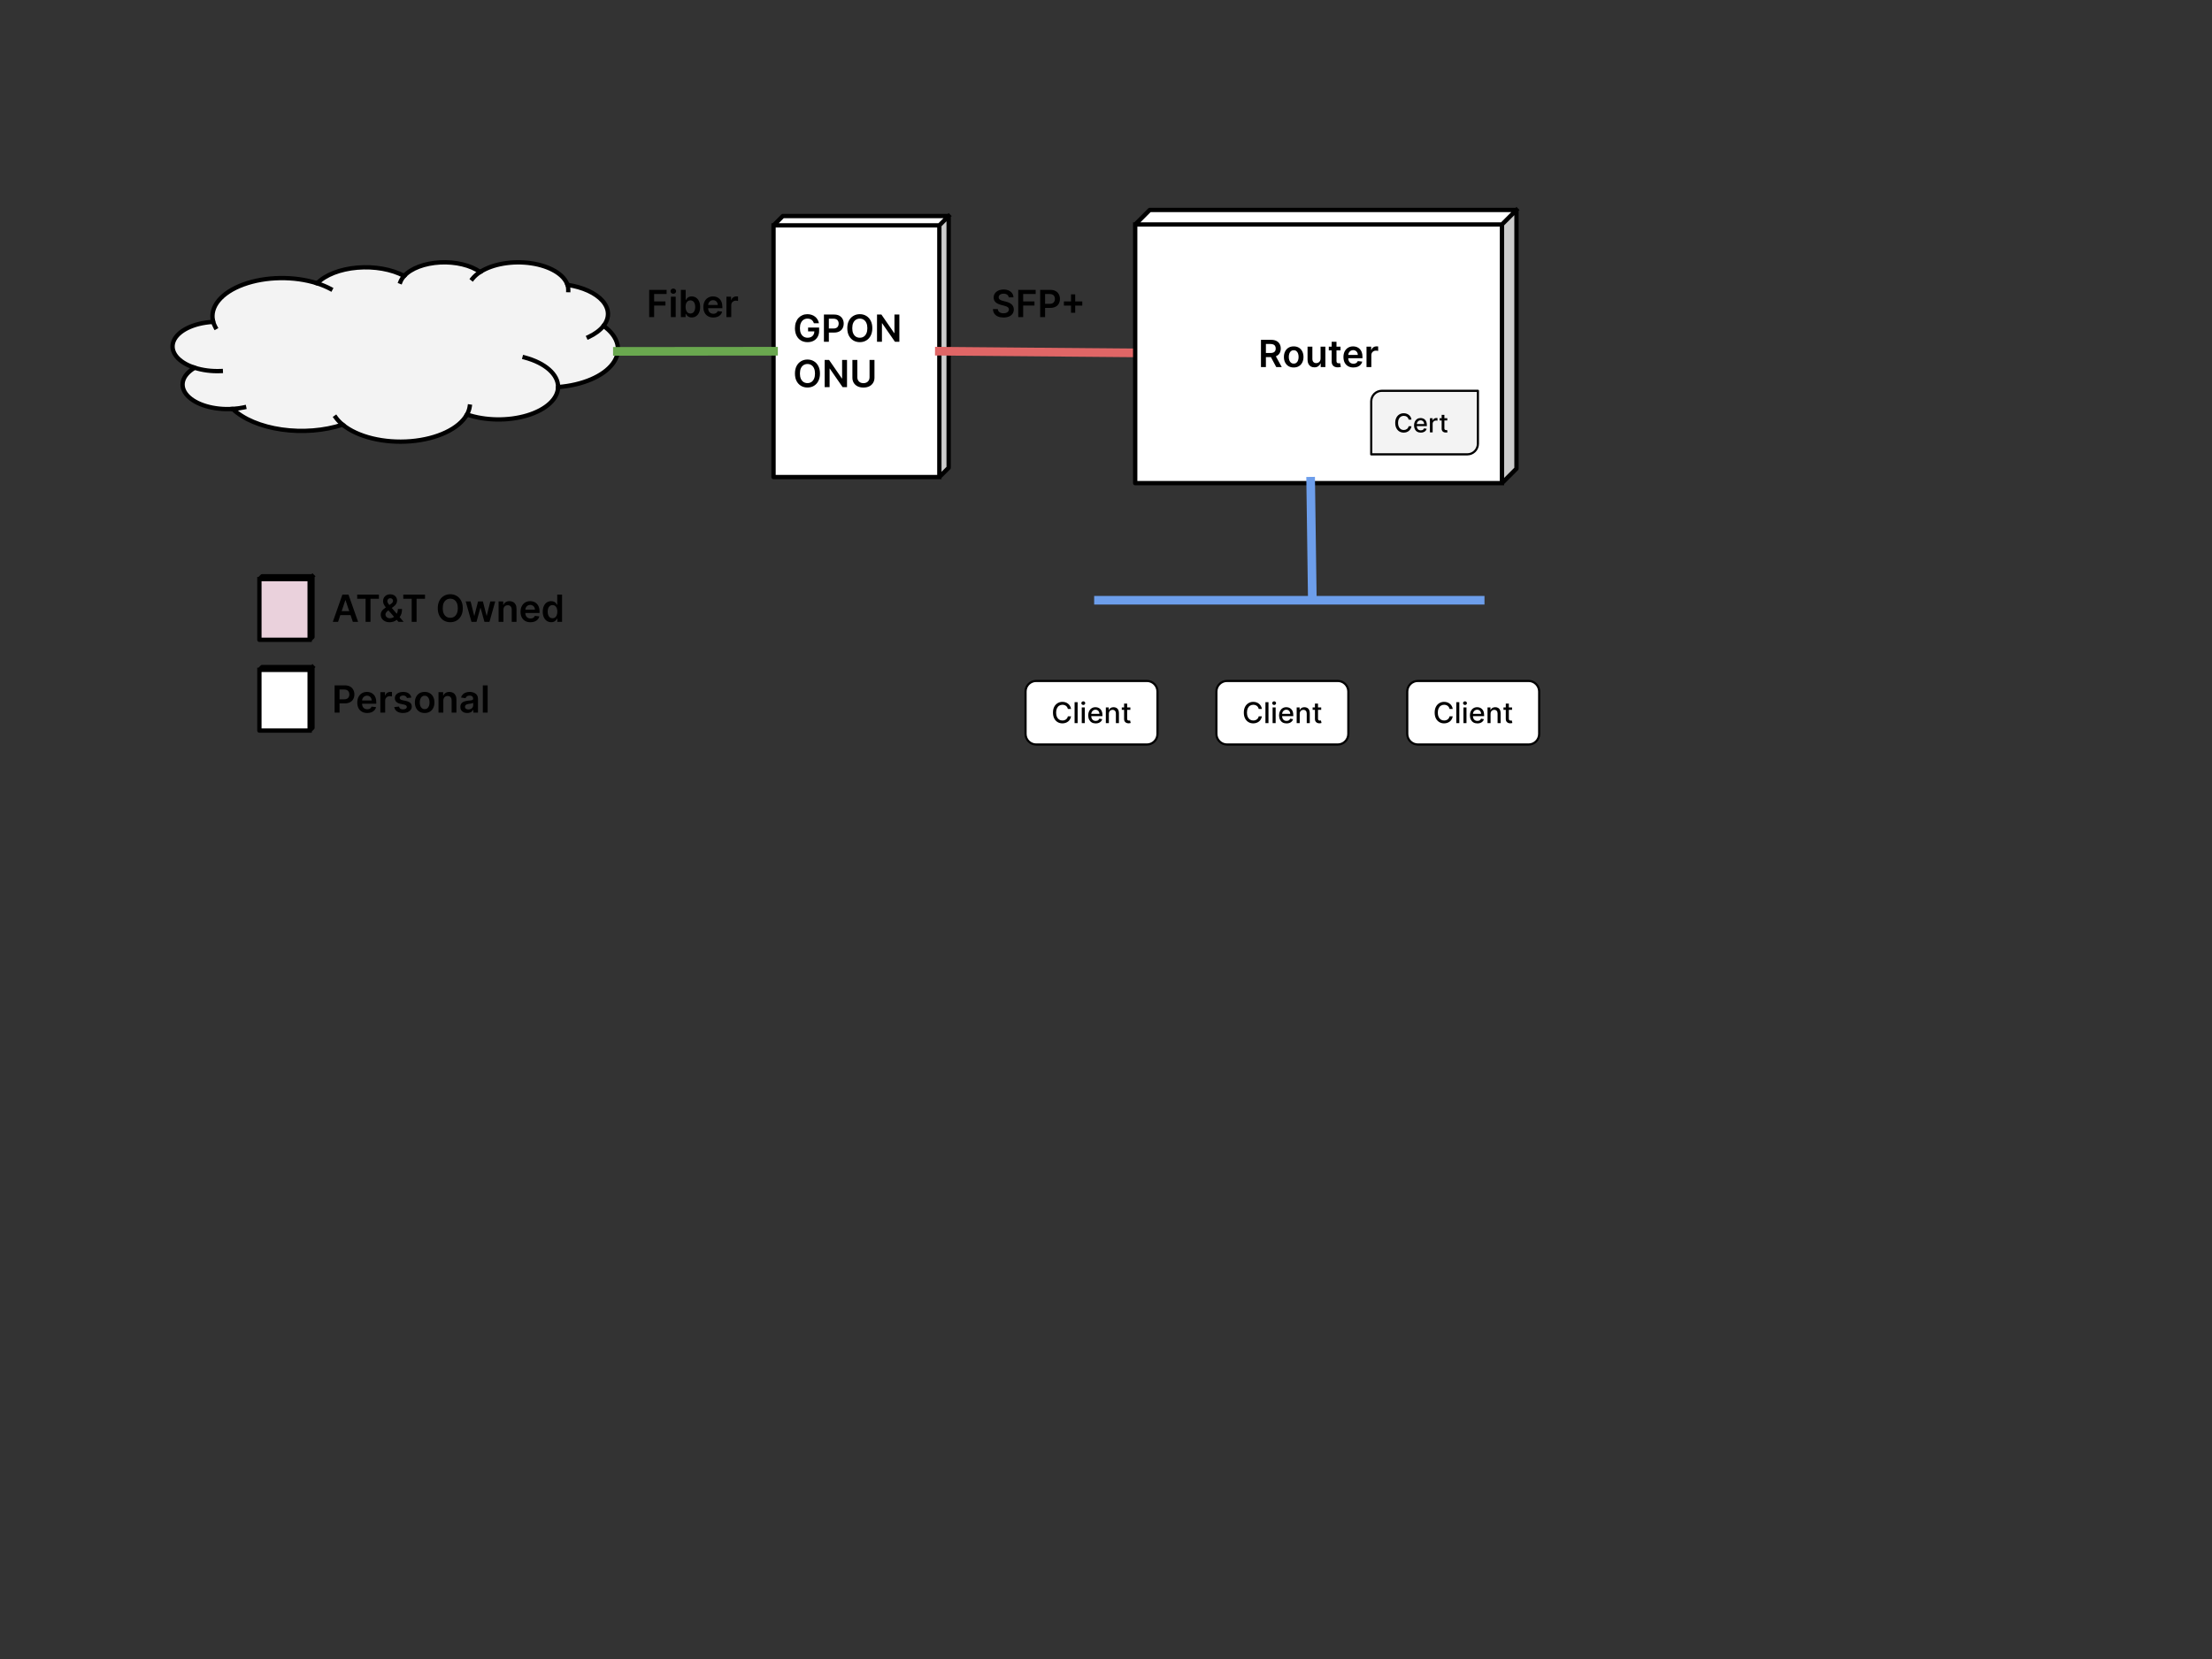 <svg version="1.1" viewBox="0.0 0.0 1024.0 768.0" fill="none" stroke="none" stroke-linecap="square" stroke-miterlimit="10" xmlns:xlink="http://www.w3.org/1999/xlink" xmlns="http://www.w3.org/2000/svg"><rect x="0.0" y="0.0" width="1024.0" height="768.0" fill="#333333" stroke="none"/><clipPath id="p.0"><path d="m0 0l1024.0 0l0 768.0l-1024.0 0l0 -768.0z" clip-rule="nonzero"/></clipPath><g clip-path="url(#p.0)"><path fill="#000000" fill-opacity="0.0" d="m0 0l1024.0 0l0 768.0l-1024.0 0z" fill-rule="evenodd"/><path fill="#f3f3f3" d="m98.648 148.763l0 0c-1.66 -6.695 3.791 -13.323 14.04 -17.071c10.249 -3.748 23.499 -3.959 34.128 -0.543l0 0c3.765 -3.893 10.656 -6.58 18.588 -7.25c7.932 -0.67 15.975 0.757 21.694 3.85l0 0c3.207 -3.529 9.505 -5.901 16.658 -6.273c7.153 -0.372 14.149 1.309 18.506 4.445l0 0c5.794 -3.741 15.013 -5.316 23.667 -4.044c8.654 1.272 15.19 5.164 16.778 9.991l0 0c7.099 1.063 13.012 3.764 16.212 7.405c3.2 3.642 3.372 7.867 0.473 11.584l0 0c6.99 4.992 8.626 11.644 4.295 17.474c-4.33 5.83 -13.975 9.961 -25.336 10.852c-0.08 5.471 -5.548 10.492 -14.297 13.126c-8.749 2.634 -19.412 2.471 -27.88 -0.426l0 0c-3.607 6.553 -13.758 11.374 -26.069 12.381c-12.311 1.007 -24.574 -1.981 -31.491 -7.673l0 0c-8.479 2.806 -18.653 3.614 -28.227 2.242c-9.574 -1.371 -17.741 -4.807 -22.66 -9.532l0 0c-8.664 0.556 -17.041 -1.907 -20.974 -6.167c-3.932 -4.26 -2.583 -9.411 3.378 -12.895l0 0c-7.729 -2.496 -11.672 -7.449 -9.775 -12.276c1.898 -4.827 9.207 -8.435 18.117 -8.941z" fill-rule="evenodd"/><path fill="#000000" fill-opacity="0.0" d="m90.134 170.239l0 0c3.647 1.178 7.861 1.712 12.075 1.531m5.519 17.531c1.812 -0.116 3.588 -0.363 5.283 -0.733m45.601 8.022c-1.275 -1.049 -2.342 -2.169 -3.183 -3.343m60.745 -1.366l0 0c0.658 -1.195 1.084 -2.424 1.271 -3.668m40.904 -9.031c0.085 -5.825 -5.944 -11.158 -15.498 -13.709m36.538 -14.616c-1.547 1.984 -3.909 3.743 -6.901 5.141m-9.782 -24.13l0 0c0.264 0.801 0.386 1.614 0.364 2.428m-40.81 -8.374l0 0c-1.445 0.933 -2.636 1.976 -3.535 3.096m-31.628 -1.269l0 0c-0.77 0.848 -1.345 1.745 -1.712 2.67m-38.571 0.73l0 0c2.249 0.723 4.33 1.593 6.196 2.591m-54.363 15.024l0 0c0.229 0.923 0.59 1.834 1.081 2.726" fill-rule="evenodd"/><path stroke="#000000" stroke-width="2.0" stroke-linejoin="round" stroke-linecap="butt" d="m98.648 148.763l0 0c-1.66 -6.695 3.791 -13.323 14.04 -17.071c10.249 -3.748 23.499 -3.959 34.128 -0.543l0 0c3.765 -3.893 10.656 -6.58 18.588 -7.25c7.932 -0.67 15.975 0.757 21.694 3.85l0 0c3.207 -3.529 9.505 -5.901 16.658 -6.273c7.153 -0.372 14.149 1.309 18.506 4.445l0 0c5.794 -3.741 15.013 -5.316 23.667 -4.044c8.654 1.272 15.19 5.164 16.778 9.991l0 0c7.099 1.063 13.012 3.764 16.212 7.405c3.2 3.642 3.372 7.867 0.473 11.584l0 0c6.99 4.992 8.626 11.644 4.295 17.474c-4.33 5.83 -13.975 9.961 -25.336 10.852c-0.08 5.471 -5.548 10.492 -14.297 13.126c-8.749 2.634 -19.412 2.471 -27.88 -0.426l0 0c-3.607 6.553 -13.758 11.374 -26.069 12.381c-12.311 1.007 -24.574 -1.981 -31.491 -7.673l0 0c-8.479 2.806 -18.653 3.614 -28.227 2.242c-9.574 -1.371 -17.741 -4.807 -22.66 -9.532l0 0c-8.664 0.556 -17.041 -1.907 -20.974 -6.167c-3.932 -4.26 -2.583 -9.411 3.378 -12.895l0 0c-7.729 -2.496 -11.672 -7.449 -9.775 -12.276c1.898 -4.827 9.207 -8.435 18.117 -8.941z" fill-rule="evenodd"/><path stroke="#000000" stroke-width="2.0" stroke-linejoin="round" stroke-linecap="butt" d="m90.134 170.239l0 0c3.647 1.178 7.861 1.712 12.075 1.531m5.519 17.531c1.812 -0.116 3.588 -0.363 5.283 -0.733m45.601 8.022c-1.275 -1.049 -2.342 -2.169 -3.183 -3.343m60.745 -1.366l0 0c0.658 -1.195 1.084 -2.424 1.271 -3.668m40.904 -9.031c0.085 -5.825 -5.944 -11.158 -15.498 -13.709m36.538 -14.616c-1.547 1.984 -3.909 3.743 -6.901 5.141m-9.782 -24.13l0 0c0.264 0.801 0.386 1.614 0.364 2.428m-40.81 -8.374l0 0c-1.445 0.933 -2.636 1.976 -3.535 3.096m-31.628 -1.269l0 0c-0.77 0.848 -1.345 1.745 -1.712 2.67m-38.571 0.73l0 0c2.249 0.723 4.33 1.593 6.196 2.591m-54.363 15.024l0 0c0.229 0.923 0.59 1.834 1.081 2.726" fill-rule="evenodd"/><path fill="#ffffff" d="m358.087 104.324l76.765 0l0 116.513l-76.765 0z" fill-rule="evenodd"/><path fill="#cbcbcb" d="m434.852 104.324l4.306 -4.306l0 116.513l-4.306 4.306z" fill-rule="evenodd"/><path fill="#ffffff" d="m358.087 104.324l4.306 -4.306l76.765 0l-4.306 4.306z" fill-rule="evenodd"/><path fill="#000000" fill-opacity="0.0" d="m358.087 104.324l4.306 -4.306l76.765 0l0 116.513l-4.306 4.306l-76.765 0zm0 0l76.765 0l4.306 -4.306m-4.306 4.306l0 116.513" fill-rule="evenodd"/><path stroke="#000000" stroke-width="2.0" stroke-linejoin="round" stroke-linecap="butt" d="m358.087 104.324l4.306 -4.306l76.765 0l0 116.513l-4.306 4.306l-76.765 0zm0 0l76.765 0l4.306 -4.306m-4.306 4.306l0 116.513" fill-rule="evenodd"/><path fill="#000000" d="m376.774 149.643q-0.156 -0.5 -0.422 -0.891q-0.266 -0.406 -0.641 -0.688q-0.375 -0.281 -0.859 -0.422q-0.469 -0.141 -1.047 -0.141q-1.016 0 -1.812 0.516q-0.781 0.5 -1.234 1.484q-0.453 0.984 -0.453 2.406q0 1.422 0.438 2.422q0.453 0.984 1.25 1.5q0.812 0.516 1.875 0.516q0.953 0 1.656 -0.359q0.703 -0.375 1.078 -1.047q0.391 -0.688 0.391 -1.609l0.516 0.078l-3.422 0l0 -1.781l5.109 0l0 1.516q0 1.609 -0.688 2.797q-0.688 1.188 -1.891 1.828q-1.203 0.625 -2.766 0.625q-1.75 0 -3.062 -0.781q-1.312 -0.781 -2.047 -2.234q-0.734 -1.453 -0.734 -3.438q0 -1.531 0.438 -2.734q0.438 -1.203 1.219 -2.031q0.781 -0.844 1.828 -1.281q1.047 -0.453 2.281 -0.453q1.047 0 1.953 0.312q0.906 0.297 1.609 0.859q0.703 0.562 1.156 1.344q0.469 0.766 0.609 1.688l-2.328 0zm4.645 8.578l0 -12.609l4.719 0q1.453 0 2.438 0.547q0.984 0.547 1.484 1.5q0.516 0.938 0.516 2.125q0 1.219 -0.516 2.172q-0.5 0.938 -1.5 1.469q-1.0 0.531 -2.453 0.531l-3.125 0l0 -1.875l2.812 0q0.859 0 1.391 -0.281q0.547 -0.297 0.797 -0.812q0.266 -0.531 0.266 -1.203q0 -0.656 -0.266 -1.172q-0.25 -0.516 -0.797 -0.797q-0.547 -0.281 -1.391 -0.281l-2.094 0l0 10.688l-2.281 0zm22.4 -6.297q0 2.031 -0.766 3.484q-0.75 1.453 -2.062 2.219q-1.297 0.766 -2.953 0.766q-1.656 0 -2.969 -0.766q-1.312 -0.781 -2.078 -2.219q-0.75 -1.453 -0.75 -3.484q0 -2.047 0.75 -3.484q0.766 -1.453 2.078 -2.219q1.312 -0.781 2.969 -0.781q1.656 0 2.953 0.781q1.312 0.766 2.062 2.219q0.766 1.438 0.766 3.484zm-2.297 0q0 -1.438 -0.453 -2.422q-0.438 -0.984 -1.234 -1.484q-0.781 -0.516 -1.797 -0.516q-1.031 0 -1.828 0.516q-0.781 0.5 -1.234 1.484q-0.438 0.984 -0.438 2.422q0 1.422 0.438 2.422q0.453 0.984 1.234 1.5q0.797 0.5 1.828 0.5q1.016 0 1.797 -0.5q0.797 -0.516 1.234 -1.5q0.453 -1.0 0.453 -2.422zm14.817 -6.312l0 12.609l-2.031 0l-5.938 -8.578l-0.094 0l0 8.578l-2.281 0l0 -12.609l2.031 0l5.938 8.594l0.109 0l0 -8.594l2.266 0z" fill-rule="nonzero"/><path fill="#000000" d="m379.587 172.924q0 2.031 -0.766 3.484q-0.75 1.453 -2.062 2.219q-1.297 0.766 -2.953 0.766q-1.656 0 -2.969 -0.766q-1.312 -0.781 -2.078 -2.219q-0.75 -1.453 -0.75 -3.484q0 -2.047 0.75 -3.484q0.766 -1.453 2.078 -2.219q1.312 -0.781 2.969 -0.781q1.656 0 2.953 0.781q1.312 0.766 2.062 2.219q0.766 1.438 0.766 3.484zm-2.297 0q0 -1.438 -0.453 -2.422q-0.438 -0.984 -1.234 -1.484q-0.781 -0.516 -1.797 -0.516q-1.031 0 -1.828 0.516q-0.781 0.5 -1.234 1.484q-0.438 0.984 -0.438 2.422q0 1.422 0.438 2.422q0.453 0.984 1.234 1.5q0.797 0.5 1.828 0.5q1.016 0 1.797 -0.5q0.797 -0.516 1.234 -1.5q0.453 -1.0 0.453 -2.422zm14.817 -6.312l0 12.609l-2.031 0l-5.938 -8.578l-0.094 0l0 8.578l-2.281 0l0 -12.609l2.031 0l5.938 8.594l0.109 0l0 -8.594l2.266 0zm10.43 0l2.281 0l0 8.234q0 1.359 -0.641 2.391q-0.625 1.031 -1.781 1.609q-1.156 0.562 -2.688 0.562q-1.547 0 -2.703 -0.562q-1.141 -0.578 -1.781 -1.609q-0.625 -1.031 -0.625 -2.391l0 -8.234l2.281 0l0 8.047q0 0.797 0.344 1.406q0.344 0.609 0.969 0.969q0.641 0.344 1.516 0.344q0.859 0 1.5 -0.344q0.641 -0.359 0.984 -0.969q0.344 -0.609 0.344 -1.406l0 -8.047z" fill-rule="nonzero"/><path fill="#000000" fill-opacity="0.0" d="m285.806 162.654l72.283 -0.063" fill-rule="evenodd"/><path stroke="#6aa84f" stroke-width="4.0" stroke-linejoin="round" stroke-linecap="butt" d="m285.806 162.654l72.283 -0.063" fill-rule="evenodd"/><path fill="#000000" fill-opacity="0.0" d="m434.852 162.581l102.331 0.882" fill-rule="evenodd"/><path stroke="#e06666" stroke-width="4.0" stroke-linejoin="round" stroke-linecap="butt" d="m434.852 162.581l102.331 0.882" fill-rule="evenodd"/><path fill="#000000" fill-opacity="0.0" d="m290.285 121.155l72.283 0l0 40.409l-72.283 0z" fill-rule="evenodd"/><path fill="#000000" d="m300.535 146.795l0 -12.609l8.062 0l0 1.922l-5.781 0l0 3.422l5.234 0l0 1.906l-5.234 0l0 5.359l-2.281 0zm10.037 0l0 -9.453l2.234 0l0 9.453l-2.234 0zm1.125 -10.797q-0.531 0 -0.922 -0.344q-0.375 -0.359 -0.375 -0.859q0 -0.5 0.375 -0.859q0.391 -0.359 0.922 -0.359q0.531 0 0.906 0.359q0.391 0.359 0.391 0.859q0 0.5 -0.391 0.859q-0.375 0.344 -0.906 0.344zm3.501 10.797l0 -12.609l2.219 0l0 4.719l0.094 0q0.172 -0.344 0.484 -0.734q0.312 -0.391 0.844 -0.672q0.547 -0.281 1.375 -0.281q1.094 0 1.969 0.562q0.891 0.562 1.406 1.656q0.531 1.078 0.531 2.641q0 1.562 -0.516 2.656q-0.516 1.078 -1.391 1.656q-0.875 0.578 -2.0 0.578q-0.812 0 -1.344 -0.266q-0.531 -0.281 -0.859 -0.656q-0.328 -0.391 -0.5 -0.734l-0.125 0l0 1.484l-2.188 0zm2.172 -4.719q0 0.906 0.266 1.594q0.266 0.688 0.75 1.078q0.5 0.391 1.219 0.391q0.734 0 1.234 -0.391q0.5 -0.406 0.75 -1.094q0.25 -0.703 0.25 -1.578q0 -0.891 -0.25 -1.562q-0.25 -0.688 -0.75 -1.078q-0.5 -0.391 -1.234 -0.391q-0.719 0 -1.219 0.375q-0.5 0.375 -0.766 1.062q-0.25 0.672 -0.25 1.594zm12.828 4.906q-1.422 0 -2.453 -0.594q-1.031 -0.594 -1.594 -1.688q-0.547 -1.094 -0.547 -2.578q0 -1.453 0.562 -2.562q0.562 -1.109 1.562 -1.719q1.0 -0.625 2.359 -0.625q0.859 0 1.641 0.281q0.781 0.281 1.375 0.875q0.609 0.578 0.953 1.484q0.344 0.891 0.344 2.141l0 0.688l-7.75 0l0 -1.516l5.609 0q0 -0.641 -0.281 -1.141q-0.266 -0.5 -0.75 -0.781q-0.484 -0.297 -1.109 -0.297q-0.688 0 -1.203 0.328q-0.516 0.328 -0.812 0.875q-0.281 0.531 -0.281 1.156l0 1.312q0 0.828 0.297 1.422q0.297 0.578 0.844 0.891q0.547 0.312 1.266 0.312q0.484 0 0.875 -0.141q0.406 -0.141 0.688 -0.406q0.297 -0.281 0.438 -0.672l2.078 0.234q-0.188 0.828 -0.75 1.438q-0.547 0.609 -1.406 0.953q-0.844 0.328 -1.953 0.328zm6.082 -0.188l0 -9.453l2.156 0l0 1.578l0.109 0q0.25 -0.812 0.875 -1.266q0.641 -0.453 1.453 -0.453q0.188 0 0.406 0.016q0.234 0.016 0.391 0.047l0 2.062q-0.141 -0.062 -0.453 -0.094q-0.297 -0.047 -0.578 -0.047q-0.609 0 -1.094 0.266q-0.484 0.266 -0.766 0.734q-0.266 0.453 -0.266 1.047l0 5.562l-2.234 0z" fill-rule="nonzero"/><path fill="#000000" fill-opacity="0.0" d="m449.877 121.155l72.283 0l0 40.409l-72.283 0z" fill-rule="evenodd"/><path fill="#000000" d="m466.97 137.654q-0.094 -0.797 -0.734 -1.25q-0.625 -0.453 -1.641 -0.453q-0.719 0 -1.234 0.219q-0.5 0.219 -0.781 0.594q-0.266 0.359 -0.266 0.828q0 0.391 0.172 0.688q0.188 0.281 0.5 0.484q0.312 0.203 0.688 0.344q0.391 0.125 0.781 0.219l1.172 0.297q0.719 0.172 1.375 0.453q0.672 0.281 1.188 0.719q0.531 0.422 0.828 1.031q0.312 0.609 0.312 1.438q0 1.094 -0.562 1.938q-0.562 0.844 -1.641 1.312q-1.062 0.469 -2.578 0.469q-1.469 0 -2.547 -0.453q-1.078 -0.453 -1.688 -1.328q-0.594 -0.875 -0.656 -2.125l2.25 0q0.047 0.656 0.406 1.094q0.359 0.438 0.938 0.656q0.578 0.203 1.281 0.203q0.75 0 1.312 -0.219q0.562 -0.219 0.875 -0.625q0.328 -0.406 0.328 -0.953q0 -0.484 -0.281 -0.797q-0.281 -0.328 -0.797 -0.547q-0.5 -0.219 -1.188 -0.391l-1.422 -0.375q-1.562 -0.406 -2.469 -1.219q-0.891 -0.812 -0.891 -2.172q0 -1.109 0.594 -1.938q0.609 -0.844 1.656 -1.312q1.047 -0.469 2.375 -0.469q1.344 0 2.344 0.469q1.016 0.469 1.594 1.297q0.578 0.812 0.594 1.875l-2.188 0zm4.405 9.141l0 -12.609l8.062 0l0 1.922l-5.781 0l0 3.422l5.234 0l0 1.906l-5.234 0l0 5.359l-2.281 0zm10.147 0l0 -12.609l4.719 0q1.453 0 2.438 0.547q0.984 0.547 1.484 1.5q0.516 0.938 0.516 2.125q0 1.219 -0.516 2.172q-0.5 0.938 -1.5 1.469q-1.0 0.531 -2.453 0.531l-3.125 0l0 -1.875l2.812 0q0.859 0 1.391 -0.281q0.547 -0.297 0.797 -0.812q0.266 -0.531 0.266 -1.203q0 -0.656 -0.266 -1.172q-0.25 -0.516 -0.797 -0.797q-0.547 -0.281 -1.391 -0.281l-2.094 0l0 10.688l-2.281 0zm14.285 -2.016l0 -8.516l1.938 0l0 8.516l-1.938 0zm-3.297 -3.297l0 -1.938l8.516 0l0 1.938l-8.516 0z" fill-rule="nonzero"/><path fill="#ffffff" d="m525.517 103.916l169.788 0l0 119.741l-169.788 0z" fill-rule="evenodd"/><path fill="#cbcbcb" d="m695.305 103.916l6.716 -6.716l0 119.741l-6.716 6.716z" fill-rule="evenodd"/><path fill="#ffffff" d="m525.517 103.916l6.716 -6.716l169.788 0l-6.716 6.716z" fill-rule="evenodd"/><path fill="#000000" fill-opacity="0.0" d="m525.517 103.916l6.716 -6.716l169.788 0l0 119.741l-6.716 6.716l-169.788 0zm0 0l169.788 0l6.716 -6.716m-6.716 6.716l0 119.741" fill-rule="evenodd"/><path stroke="#000000" stroke-width="2.0" stroke-linejoin="round" stroke-linecap="butt" d="m525.517 103.916l6.716 -6.716l169.788 0l0 119.741l-6.716 6.716l-169.788 0zm0 0l169.788 0l6.716 -6.716m-6.716 6.716l0 119.741" fill-rule="evenodd"/><path fill="#000000" d="m583.74 169.926l0 -12.609l4.719 0q1.453 0 2.438 0.516q0.984 0.5 1.484 1.406q0.516 0.906 0.516 2.109q0 1.219 -0.516 2.109q-0.5 0.891 -1.5 1.375q-1.0 0.484 -2.453 0.484l-3.359 0l0 -1.906l3.047 0q0.859 0 1.391 -0.234q0.547 -0.234 0.797 -0.688q0.266 -0.469 0.266 -1.141q0 -0.672 -0.266 -1.141q-0.25 -0.484 -0.797 -0.719q-0.547 -0.25 -1.391 -0.25l-2.094 0l0 10.688l-2.281 0zm6.5 -5.703l3.125 5.703l-2.547 0l-3.062 -5.703l2.484 0zm8.653 5.891q-1.391 0 -2.406 -0.609q-1.0 -0.609 -1.562 -1.703q-0.562 -1.094 -0.562 -2.562q0 -1.469 0.562 -2.562q0.562 -1.109 1.562 -1.719q1.016 -0.609 2.406 -0.609q1.391 0 2.406 0.609q1.016 0.609 1.562 1.719q0.562 1.094 0.562 2.562q0 1.469 -0.562 2.562q-0.547 1.094 -1.562 1.703q-1.016 0.609 -2.406 0.609zm0.016 -1.781q0.75 0 1.25 -0.422q0.516 -0.422 0.75 -1.109q0.25 -0.703 0.25 -1.562q0 -0.875 -0.25 -1.578q-0.234 -0.703 -0.75 -1.125q-0.5 -0.422 -1.25 -0.422q-0.766 0 -1.281 0.422q-0.5 0.422 -0.75 1.125q-0.25 0.703 -0.25 1.578q0 0.859 0.25 1.562q0.25 0.688 0.75 1.109q0.516 0.422 1.281 0.422zm12.425 -2.375l0 -5.484l2.219 0l0 9.453l-2.156 0l0 -1.688l-0.094 0q-0.328 0.797 -1.062 1.312q-0.719 0.5 -1.781 0.5q-0.938 0 -1.656 -0.406q-0.703 -0.422 -1.109 -1.219q-0.391 -0.797 -0.391 -1.938l0 -6.016l2.234 0l0 5.672q0 0.906 0.484 1.438q0.5 0.516 1.297 0.516q0.5 0 0.953 -0.234q0.469 -0.234 0.766 -0.703q0.297 -0.484 0.297 -1.203zm9.228 -5.484l0 1.719l-5.422 0l0 -1.719l5.422 0zm-4.094 -2.266l2.234 0l0 8.875q0 0.453 0.141 0.688q0.141 0.234 0.359 0.328q0.234 0.078 0.516 0.078q0.203 0 0.375 -0.031q0.172 -0.031 0.266 -0.047l0.375 1.734q-0.172 0.062 -0.5 0.125q-0.328 0.078 -0.812 0.094q-0.828 0.031 -1.5 -0.25q-0.672 -0.281 -1.062 -0.875q-0.391 -0.594 -0.391 -1.469l0 -9.25zm10.048 11.906q-1.422 0 -2.453 -0.594q-1.031 -0.594 -1.594 -1.688q-0.547 -1.094 -0.547 -2.578q0 -1.453 0.562 -2.562q0.562 -1.109 1.562 -1.719q1.0 -0.625 2.359 -0.625q0.859 0 1.641 0.281q0.781 0.281 1.375 0.875q0.609 0.578 0.953 1.484q0.344 0.891 0.344 2.141l0 0.688l-7.75 0l0 -1.516l5.609 0q0 -0.641 -0.281 -1.141q-0.266 -0.5 -0.75 -0.781q-0.484 -0.297 -1.109 -0.297q-0.688 0 -1.203 0.328q-0.516 0.328 -0.812 0.875q-0.281 0.531 -0.281 1.156l0 1.312q0 0.828 0.297 1.422q0.297 0.578 0.844 0.891q0.547 0.312 1.266 0.312q0.484 0 0.875 -0.141q0.406 -0.141 0.688 -0.406q0.297 -0.281 0.438 -0.672l2.078 0.234q-0.188 0.828 -0.75 1.438q-0.547 0.609 -1.406 0.953q-0.844 0.328 -1.953 0.328zm6.082 -0.188l0 -9.453l2.156 0l0 1.578l0.109 0q0.25 -0.812 0.875 -1.266q0.641 -0.453 1.453 -0.453q0.188 0 0.406 0.016q0.234 0.016 0.391 0.047l0 2.062q-0.141 -0.062 -0.453 -0.094q-0.297 -0.047 -0.578 -0.047q-0.609 0 -1.094 0.266q-0.484 0.266 -0.766 0.734q-0.266 0.453 -0.266 1.047l0 5.562l-2.234 0z" fill-rule="nonzero"/><path fill="#000000" fill-opacity="0.0" d="m606.754 222.78l0.756 54.52" fill-rule="evenodd"/><path stroke="#6d9eeb" stroke-width="4.0" stroke-linejoin="round" stroke-linecap="butt" d="m606.754 222.78l0.756 54.52" fill-rule="evenodd"/><path fill="#000000" fill-opacity="0.0" d="m685.213 277.877l-176.693 0" fill-rule="evenodd"/><path stroke="#6d9eeb" stroke-width="4.0" stroke-linejoin="round" stroke-linecap="butt" d="m685.213 277.877l-176.693 0" fill-rule="evenodd"/><path fill="#ffffff" d="m474.76 320.137l0 0c0 -2.708 2.195 -4.903 4.903 -4.903l51.265 0c1.3 0 2.547 0.517 3.467 1.436c0.919 0.919 1.436 2.167 1.436 3.467l0 19.611c0 2.708 -2.195 4.903 -4.903 4.903l-51.265 0c-2.708 0 -4.903 -2.195 -4.903 -4.903z" fill-rule="evenodd"/><path stroke="#000000" stroke-width="1.0" stroke-linejoin="round" stroke-linecap="butt" d="m474.76 320.137l0 0c0 -2.708 2.195 -4.903 4.903 -4.903l51.265 0c1.3 0 2.547 0.517 3.467 1.436c0.919 0.919 1.436 2.167 1.436 3.467l0 19.611c0 2.708 -2.195 4.903 -4.903 4.903l-51.265 0c-2.708 0 -4.903 -2.195 -4.903 -4.903z" fill-rule="evenodd"/><path fill="#000000" d="m495.813 328.195l-1.469 0q-0.094 -0.469 -0.328 -0.828q-0.219 -0.359 -0.562 -0.609q-0.328 -0.25 -0.75 -0.375q-0.406 -0.125 -0.875 -0.125q-0.844 0 -1.5 0.422q-0.656 0.406 -1.047 1.234q-0.375 0.812 -0.375 1.984q0 1.188 0.375 2.0q0.391 0.812 1.047 1.234q0.672 0.406 1.5 0.406q0.453 0 0.859 -0.125q0.422 -0.125 0.75 -0.359q0.344 -0.25 0.578 -0.609q0.234 -0.359 0.328 -0.828l1.469 0q-0.109 0.719 -0.453 1.328q-0.328 0.594 -0.859 1.031q-0.531 0.422 -1.219 0.656q-0.672 0.234 -1.469 0.234q-1.25 0 -2.234 -0.594q-0.984 -0.594 -1.562 -1.703q-0.562 -1.125 -0.562 -2.672q0 -1.562 0.562 -2.672q0.578 -1.109 1.562 -1.703q0.984 -0.609 2.234 -0.609q0.781 0 1.438 0.219q0.672 0.219 1.203 0.656q0.547 0.422 0.891 1.031q0.359 0.594 0.469 1.375zm3.052 -3.141l0 9.688l-1.406 0l0 -9.688l1.406 0zm1.912 9.688l0 -7.266l1.406 0l0 7.266l-1.406 0zm0.719 -8.391q-0.375 0 -0.641 -0.25q-0.266 -0.25 -0.266 -0.594q0 -0.344 0.266 -0.594q0.266 -0.25 0.641 -0.25q0.359 0 0.625 0.25q0.266 0.25 0.266 0.594q0 0.344 -0.266 0.594q-0.266 0.25 -0.625 0.25zm5.724 8.531q-1.062 0 -1.844 -0.453q-0.766 -0.469 -1.188 -1.297q-0.422 -0.844 -0.422 -1.984q0 -1.109 0.422 -1.953q0.422 -0.859 1.172 -1.328q0.75 -0.484 1.766 -0.484q0.609 0 1.188 0.203q0.578 0.203 1.031 0.641q0.469 0.422 0.734 1.125q0.266 0.688 0.266 1.688l0 0.5l-5.781 0l0 -1.062l4.391 0q0 -0.562 -0.234 -0.984q-0.219 -0.438 -0.625 -0.688q-0.406 -0.266 -0.953 -0.266q-0.609 0 -1.047 0.297q-0.438 0.297 -0.688 0.766q-0.234 0.453 -0.234 1.0l0 0.828q0 0.734 0.25 1.25q0.266 0.5 0.734 0.781q0.469 0.266 1.078 0.266q0.406 0 0.734 -0.109q0.328 -0.125 0.562 -0.359q0.25 -0.234 0.391 -0.578l1.328 0.25q-0.156 0.594 -0.578 1.031q-0.406 0.438 -1.031 0.688q-0.625 0.234 -1.422 0.234zm6.11 -4.453l0 4.312l-1.406 0l0 -7.266l1.359 0l0 1.172l0.094 0q0.25 -0.578 0.781 -0.922q0.531 -0.344 1.359 -0.344q0.734 0 1.297 0.312q0.562 0.297 0.859 0.906q0.312 0.609 0.312 1.516l0 4.625l-1.406 0l0 -4.453q0 -0.797 -0.422 -1.234q-0.406 -0.453 -1.125 -0.453q-0.5 0 -0.875 0.219q-0.375 0.203 -0.609 0.625q-0.219 0.406 -0.219 0.984zm9.945 -2.953l0 1.125l-3.969 0l0 -1.125l3.969 0zm-2.906 -1.75l1.422 0l0 6.875q0 0.422 0.109 0.625q0.125 0.203 0.328 0.281q0.203 0.062 0.422 0.062q0.172 0 0.297 -0.016q0.141 -0.031 0.203 -0.031l0.266 1.156q-0.125 0.047 -0.359 0.094q-0.219 0.062 -0.562 0.062q-0.562 0.016 -1.047 -0.188q-0.484 -0.219 -0.781 -0.656q-0.297 -0.438 -0.297 -1.094l0 -7.172z" fill-rule="nonzero"/><path fill="#ffffff" d="m563.109 320.137l0 0c0 -2.708 2.195 -4.903 4.903 -4.903l51.265 0c1.3 0 2.547 0.517 3.467 1.436c0.919 0.919 1.436 2.167 1.436 3.467l0 19.611c0 2.708 -2.195 4.903 -4.903 4.903l-51.265 0c-2.708 0 -4.903 -2.195 -4.903 -4.903z" fill-rule="evenodd"/><path stroke="#000000" stroke-width="1.0" stroke-linejoin="round" stroke-linecap="butt" d="m563.109 320.137l0 0c0 -2.708 2.195 -4.903 4.903 -4.903l51.265 0c1.3 0 2.547 0.517 3.467 1.436c0.919 0.919 1.436 2.167 1.436 3.467l0 19.611c0 2.708 -2.195 4.903 -4.903 4.903l-51.265 0c-2.708 0 -4.903 -2.195 -4.903 -4.903z" fill-rule="evenodd"/><path fill="#000000" d="m584.162 328.195l-1.469 0q-0.094 -0.469 -0.328 -0.828q-0.219 -0.359 -0.562 -0.609q-0.328 -0.25 -0.75 -0.375q-0.406 -0.125 -0.875 -0.125q-0.844 0 -1.5 0.422q-0.656 0.406 -1.047 1.234q-0.375 0.812 -0.375 1.984q0 1.188 0.375 2.0q0.391 0.812 1.047 1.234q0.672 0.406 1.5 0.406q0.453 0 0.859 -0.125q0.422 -0.125 0.75 -0.359q0.344 -0.25 0.578 -0.609q0.234 -0.359 0.328 -0.828l1.469 0q-0.109 0.719 -0.453 1.328q-0.328 0.594 -0.859 1.031q-0.531 0.422 -1.219 0.656q-0.672 0.234 -1.469 0.234q-1.25 0 -2.234 -0.594q-0.984 -0.594 -1.562 -1.703q-0.562 -1.125 -0.562 -2.672q0 -1.562 0.562 -2.672q0.578 -1.109 1.562 -1.703q0.984 -0.609 2.234 -0.609q0.781 0 1.438 0.219q0.672 0.219 1.203 0.656q0.547 0.422 0.891 1.031q0.359 0.594 0.469 1.375zm3.052 -3.141l0 9.688l-1.406 0l0 -9.688l1.406 0zm1.912 9.688l0 -7.266l1.406 0l0 7.266l-1.406 0zm0.719 -8.391q-0.375 0 -0.641 -0.25q-0.266 -0.25 -0.266 -0.594q0 -0.344 0.266 -0.594q0.266 -0.25 0.641 -0.25q0.359 0 0.625 0.25q0.266 0.25 0.266 0.594q0 0.344 -0.266 0.594q-0.266 0.25 -0.625 0.25zm5.724 8.531q-1.062 0 -1.844 -0.453q-0.766 -0.469 -1.188 -1.297q-0.422 -0.844 -0.422 -1.984q0 -1.109 0.422 -1.953q0.422 -0.859 1.172 -1.328q0.75 -0.484 1.766 -0.484q0.609 0 1.188 0.203q0.578 0.203 1.031 0.641q0.469 0.422 0.734 1.125q0.266 0.688 0.266 1.688l0 0.5l-5.781 0l0 -1.062l4.391 0q0 -0.562 -0.234 -0.984q-0.219 -0.438 -0.625 -0.688q-0.406 -0.266 -0.953 -0.266q-0.609 0 -1.047 0.297q-0.438 0.297 -0.688 0.766q-0.234 0.453 -0.234 1.0l0 0.828q0 0.734 0.25 1.25q0.266 0.5 0.734 0.781q0.469 0.266 1.078 0.266q0.406 0 0.734 -0.109q0.328 -0.125 0.562 -0.359q0.25 -0.234 0.391 -0.578l1.328 0.25q-0.156 0.594 -0.578 1.031q-0.406 0.438 -1.031 0.688q-0.625 0.234 -1.422 0.234zm6.11 -4.453l0 4.312l-1.406 0l0 -7.266l1.359 0l0 1.172l0.094 0q0.25 -0.578 0.781 -0.922q0.531 -0.344 1.359 -0.344q0.734 0 1.297 0.312q0.562 0.297 0.859 0.906q0.312 0.609 0.312 1.516l0 4.625l-1.406 0l0 -4.453q0 -0.797 -0.422 -1.234q-0.406 -0.453 -1.125 -0.453q-0.5 0 -0.875 0.219q-0.375 0.203 -0.609 0.625q-0.219 0.406 -0.219 0.984zm9.945 -2.953l0 1.125l-3.969 0l0 -1.125l3.969 0zm-2.906 -1.75l1.422 0l0 6.875q0 0.422 0.109 0.625q0.125 0.203 0.328 0.281q0.203 0.062 0.422 0.062q0.172 0 0.297 -0.016q0.141 -0.031 0.203 -0.031l0.266 1.156q-0.125 0.047 -0.359 0.094q-0.219 0.062 -0.562 0.062q-0.562 0.016 -1.047 -0.188q-0.484 -0.219 -0.781 -0.656q-0.297 -0.438 -0.297 -1.094l0 -7.172z" fill-rule="nonzero"/><path fill="#ffffff" d="m651.458 320.137l0 0c0 -2.708 2.195 -4.903 4.903 -4.903l51.265 0c1.3 0 2.547 0.517 3.467 1.436c0.919 0.919 1.436 2.167 1.436 3.467l0 19.611c0 2.708 -2.195 4.903 -4.903 4.903l-51.265 0c-2.708 0 -4.903 -2.195 -4.903 -4.903z" fill-rule="evenodd"/><path stroke="#000000" stroke-width="1.0" stroke-linejoin="round" stroke-linecap="butt" d="m651.458 320.137l0 0c0 -2.708 2.195 -4.903 4.903 -4.903l51.265 0c1.3 0 2.547 0.517 3.467 1.436c0.919 0.919 1.436 2.167 1.436 3.467l0 19.611c0 2.708 -2.195 4.903 -4.903 4.903l-51.265 0c-2.708 0 -4.903 -2.195 -4.903 -4.903z" fill-rule="evenodd"/><path fill="#000000" d="m672.511 328.195l-1.469 0q-0.094 -0.469 -0.328 -0.828q-0.219 -0.359 -0.562 -0.609q-0.328 -0.25 -0.75 -0.375q-0.406 -0.125 -0.875 -0.125q-0.844 0 -1.5 0.422q-0.656 0.406 -1.047 1.234q-0.375 0.812 -0.375 1.984q0 1.188 0.375 2.0q0.391 0.812 1.047 1.234q0.672 0.406 1.5 0.406q0.453 0 0.859 -0.125q0.422 -0.125 0.75 -0.359q0.344 -0.25 0.578 -0.609q0.234 -0.359 0.328 -0.828l1.469 0q-0.109 0.719 -0.453 1.328q-0.328 0.594 -0.859 1.031q-0.531 0.422 -1.219 0.656q-0.672 0.234 -1.469 0.234q-1.25 0 -2.234 -0.594q-0.984 -0.594 -1.562 -1.703q-0.562 -1.125 -0.562 -2.672q0 -1.562 0.562 -2.672q0.578 -1.109 1.562 -1.703q0.984 -0.609 2.234 -0.609q0.781 0 1.438 0.219q0.672 0.219 1.203 0.656q0.547 0.422 0.891 1.031q0.359 0.594 0.469 1.375zm3.052 -3.141l0 9.688l-1.406 0l0 -9.688l1.406 0zm1.912 9.688l0 -7.266l1.406 0l0 7.266l-1.406 0zm0.719 -8.391q-0.375 0 -0.641 -0.25q-0.266 -0.25 -0.266 -0.594q0 -0.344 0.266 -0.594q0.266 -0.25 0.641 -0.25q0.359 0 0.625 0.25q0.266 0.25 0.266 0.594q0 0.344 -0.266 0.594q-0.266 0.25 -0.625 0.25zm5.724 8.531q-1.062 0 -1.844 -0.453q-0.766 -0.469 -1.188 -1.297q-0.422 -0.844 -0.422 -1.984q0 -1.109 0.422 -1.953q0.422 -0.859 1.172 -1.328q0.75 -0.484 1.766 -0.484q0.609 0 1.188 0.203q0.578 0.203 1.031 0.641q0.469 0.422 0.734 1.125q0.266 0.688 0.266 1.688l0 0.5l-5.781 0l0 -1.062l4.391 0q0 -0.562 -0.234 -0.984q-0.219 -0.438 -0.625 -0.688q-0.406 -0.266 -0.953 -0.266q-0.609 0 -1.047 0.297q-0.438 0.297 -0.688 0.766q-0.234 0.453 -0.234 1.0l0 0.828q0 0.734 0.25 1.25q0.266 0.5 0.734 0.781q0.469 0.266 1.078 0.266q0.406 0 0.734 -0.109q0.328 -0.125 0.562 -0.359q0.25 -0.234 0.391 -0.578l1.328 0.25q-0.156 0.594 -0.578 1.031q-0.406 0.438 -1.031 0.688q-0.625 0.234 -1.422 0.234zm6.11 -4.453l0 4.312l-1.406 0l0 -7.266l1.359 0l0 1.172l0.094 0q0.25 -0.578 0.781 -0.922q0.531 -0.344 1.359 -0.344q0.734 0 1.297 0.312q0.562 0.297 0.859 0.906q0.312 0.609 0.312 1.516l0 4.625l-1.406 0l0 -4.453q0 -0.797 -0.422 -1.234q-0.406 -0.453 -1.125 -0.453q-0.5 0 -0.875 0.219q-0.375 0.203 -0.609 0.625q-0.219 0.406 -0.219 0.984zm9.945 -2.953l0 1.125l-3.969 0l0 -1.125l3.969 0zm-2.906 -1.75l1.422 0l0 6.875q0 0.422 0.109 0.625q0.125 0.203 0.328 0.281q0.203 0.062 0.422 0.062q0.172 0 0.297 -0.016q0.141 -0.031 0.203 -0.031l0.266 1.156q-0.125 0.047 -0.359 0.094q-0.219 0.062 -0.562 0.062q-0.562 0.016 -1.047 -0.188q-0.484 -0.219 -0.781 -0.656q-0.297 -0.438 -0.297 -1.094l0 -7.172z" fill-rule="nonzero"/><path fill="#ead1dc" d="m120.081 268.076l23.262 0l0 28.113l-23.262 0z" fill-rule="evenodd"/><path fill="#bba7af" d="m143.344 268.076l1.305 -1.305l0 28.113l-1.305 1.305z" fill-rule="evenodd"/><path fill="#eedae3" d="m120.081 268.076l1.305 -1.305l23.262 0l-1.305 1.305z" fill-rule="evenodd"/><path fill="#000000" fill-opacity="0.0" d="m120.081 268.076l1.305 -1.305l23.262 0l0 28.113l-1.305 1.305l-23.262 0zm0 0l23.262 0l1.305 -1.305m-1.305 1.305l0 28.113" fill-rule="evenodd"/><path stroke="#000000" stroke-width="2.0" stroke-linejoin="round" stroke-linecap="butt" d="m120.081 268.076l1.305 -1.305l23.262 0l0 28.113l-1.305 1.305l-23.262 0zm0 0l23.262 0l1.305 -1.305m-1.305 1.305l0 28.113" fill-rule="evenodd"/><path fill="#000000" fill-opacity="0.0" d="m144.648 262.226l145.638 0l0 40.409l-145.638 0z" fill-rule="evenodd"/><path fill="#000000" d="m156.508 287.866l-2.438 0l4.438 -12.609l2.812 0l4.453 12.609l-2.438 0l-3.375 -10.016l-0.094 0l-3.359 10.016zm0.078 -4.938l6.656 0l0 1.828l-6.656 0l0 -1.828zm8.764 -5.75l0 -1.922l10.062 0l0 1.922l-3.906 0l0 10.688l-2.266 0l0 -10.688l-3.891 0zm15.061 10.875q-1.281 0 -2.219 -0.469q-0.922 -0.469 -1.438 -1.266q-0.5 -0.797 -0.5 -1.797q0 -0.766 0.312 -1.344q0.312 -0.578 0.859 -1.078q0.562 -0.5 1.281 -1.0l2.234 -1.516q0.5 -0.328 0.75 -0.672q0.25 -0.359 0.25 -0.844q0 -0.406 -0.344 -0.766q-0.328 -0.359 -0.938 -0.359q-0.391 0 -0.703 0.188q-0.297 0.188 -0.469 0.484q-0.172 0.297 -0.172 0.641q0 0.406 0.234 0.844q0.234 0.422 0.594 0.875q0.375 0.453 0.812 0.969l5.906 6.922l-2.406 0l-4.922 -5.625q-0.547 -0.641 -1.062 -1.25q-0.5 -0.625 -0.828 -1.297q-0.312 -0.688 -0.312 -1.469q0 -0.891 0.406 -1.594q0.422 -0.703 1.156 -1.109q0.75 -0.406 1.734 -0.406q1.0 0 1.719 0.391q0.719 0.391 1.094 1.047q0.391 0.656 0.391 1.422q0 0.891 -0.438 1.594q-0.438 0.703 -1.234 1.281l-2.547 1.859q-0.625 0.453 -0.906 0.922q-0.266 0.469 -0.266 0.781q0 0.5 0.25 0.906q0.266 0.406 0.719 0.656q0.453 0.234 1.078 0.234q0.672 0 1.328 -0.297q0.656 -0.312 1.203 -0.875q0.547 -0.562 0.859 -1.344q0.312 -0.797 0.312 -1.766l1.922 0q0 1.188 -0.266 2.078q-0.266 0.875 -0.688 1.484q-0.406 0.609 -0.875 0.969q-0.156 0.109 -0.297 0.219q-0.125 0.094 -0.281 0.203q-0.656 0.609 -1.547 0.891q-0.891 0.281 -1.75 0.281zm6.279 -10.875l0 -1.922l10.062 0l0 1.922l-3.906 0l0 10.688l-2.266 0l0 -10.688l-3.891 0zm27.547 4.391q0 2.031 -0.766 3.484q-0.75 1.453 -2.062 2.219q-1.297 0.766 -2.953 0.766q-1.656 0 -2.969 -0.766q-1.312 -0.781 -2.078 -2.219q-0.75 -1.453 -0.75 -3.484q0 -2.047 0.75 -3.484q0.766 -1.453 2.078 -2.219q1.312 -0.781 2.969 -0.781q1.656 0 2.953 0.781q1.312 0.766 2.062 2.219q0.766 1.438 0.766 3.484zm-2.297 0q0 -1.438 -0.453 -2.422q-0.438 -0.984 -1.234 -1.484q-0.781 -0.516 -1.797 -0.516q-1.031 0 -1.828 0.516q-0.781 0.5 -1.234 1.484q-0.438 0.984 -0.438 2.422q0 1.422 0.438 2.422q0.453 0.984 1.234 1.5q0.797 0.5 1.828 0.5q1.016 0 1.797 -0.5q0.797 -0.516 1.234 -1.5q0.453 -1.0 0.453 -2.422zm6.317 6.297l-2.672 -9.453l2.266 0l1.672 6.641l0.078 0l1.703 -6.641l2.25 0l1.688 6.609l0.094 0l1.641 -6.609l2.281 0l-2.672 9.453l-2.328 0l-1.766 -6.391l-0.141 0l-1.766 6.391l-2.328 0zm14.791 -5.531l0 5.531l-2.234 0l0 -9.453l2.141 0l0 1.609l0.109 0q0.312 -0.797 1.031 -1.266q0.719 -0.469 1.781 -0.469q0.984 0 1.703 0.422q0.734 0.422 1.141 1.219q0.406 0.781 0.391 1.922l0 6.016l-2.219 0l0 -5.672q0 -0.953 -0.5 -1.484q-0.484 -0.531 -1.344 -0.531q-0.594 0 -1.047 0.25q-0.453 0.25 -0.703 0.734q-0.25 0.484 -0.25 1.172zm12.518 5.719q-1.422 0 -2.453 -0.594q-1.031 -0.594 -1.594 -1.688q-0.547 -1.094 -0.547 -2.578q0 -1.453 0.562 -2.562q0.562 -1.109 1.562 -1.719q1.0 -0.625 2.359 -0.625q0.859 0 1.641 0.281q0.781 0.281 1.375 0.875q0.609 0.578 0.953 1.484q0.344 0.891 0.344 2.141l0 0.688l-7.75 0l0 -1.516l5.609 0q0 -0.641 -0.281 -1.141q-0.266 -0.5 -0.75 -0.781q-0.484 -0.297 -1.109 -0.297q-0.688 0 -1.203 0.328q-0.516 0.328 -0.812 0.875q-0.281 0.531 -0.281 1.156l0 1.312q0 0.828 0.297 1.422q0.297 0.578 0.844 0.891q0.547 0.312 1.266 0.312q0.484 0 0.875 -0.141q0.406 -0.141 0.688 -0.406q0.297 -0.281 0.438 -0.672l2.078 0.234q-0.188 0.828 -0.75 1.438q-0.547 0.609 -1.406 0.953q-0.844 0.328 -1.953 0.328zm9.598 -0.016q-1.125 0 -2.0 -0.578q-0.875 -0.578 -1.391 -1.656q-0.516 -1.094 -0.516 -2.656q0 -1.562 0.516 -2.641q0.531 -1.094 1.406 -1.656q0.891 -0.562 1.984 -0.562q0.828 0 1.359 0.281q0.547 0.281 0.859 0.672q0.312 0.391 0.484 0.734l0.094 0l0 -4.719l2.234 0l0 12.609l-2.188 0l0 -1.484l-0.141 0q-0.172 0.344 -0.5 0.734q-0.328 0.375 -0.859 0.656q-0.531 0.266 -1.344 0.266zm0.609 -1.828q0.719 0 1.219 -0.391q0.5 -0.391 0.75 -1.078q0.266 -0.688 0.266 -1.594q0 -0.922 -0.266 -1.594q-0.25 -0.688 -0.75 -1.062q-0.484 -0.375 -1.219 -0.375q-0.734 0 -1.234 0.391q-0.5 0.391 -0.75 1.078q-0.25 0.672 -0.25 1.562q0 0.875 0.25 1.578q0.25 0.688 0.75 1.094q0.516 0.391 1.234 0.391z" fill-rule="nonzero"/><path fill="#ffffff" d="m120.081 310.092l23.262 0l0 28.113l-23.262 0z" fill-rule="evenodd"/><path fill="#cbcbcb" d="m143.344 310.092l1.305 -1.305l0 28.113l-1.305 1.305z" fill-rule="evenodd"/><path fill="#ffffff" d="m120.081 310.092l1.305 -1.305l23.262 0l-1.305 1.305z" fill-rule="evenodd"/><path fill="#000000" fill-opacity="0.0" d="m120.081 310.092l1.305 -1.305l23.262 0l0 28.113l-1.305 1.305l-23.262 0zm0 0l23.262 0l1.305 -1.305m-1.305 1.305l0 28.113" fill-rule="evenodd"/><path stroke="#000000" stroke-width="2.0" stroke-linejoin="round" stroke-linecap="butt" d="m120.081 310.092l1.305 -1.305l23.262 0l0 28.113l-1.305 1.305l-23.262 0zm0 0l23.262 0l1.305 -1.305m-1.305 1.305l0 28.113" fill-rule="evenodd"/><path fill="#000000" fill-opacity="0.0" d="m144.648 304.241l145.638 0l0 40.409l-145.638 0z" fill-rule="evenodd"/><path fill="#000000" d="m154.898 329.881l0 -12.609l4.719 0q1.453 0 2.438 0.547q0.984 0.547 1.484 1.5q0.516 0.938 0.516 2.125q0 1.219 -0.516 2.172q-0.5 0.938 -1.5 1.469q-1.0 0.531 -2.453 0.531l-3.125 0l0 -1.875l2.812 0q0.859 0 1.391 -0.281q0.547 -0.297 0.797 -0.812q0.266 -0.531 0.266 -1.203q0 -0.656 -0.266 -1.172q-0.25 -0.516 -0.797 -0.797q-0.547 -0.281 -1.391 -0.281l-2.094 0l0 10.688l-2.281 0zm15.093 0.188q-1.422 0 -2.453 -0.594q-1.031 -0.594 -1.594 -1.688q-0.547 -1.094 -0.547 -2.578q0 -1.453 0.562 -2.562q0.562 -1.109 1.562 -1.719q1.0 -0.625 2.359 -0.625q0.859 0 1.641 0.281q0.781 0.281 1.375 0.875q0.609 0.578 0.953 1.484q0.344 0.891 0.344 2.141l0 0.688l-7.75 0l0 -1.516l5.609 0q0 -0.641 -0.281 -1.141q-0.266 -0.5 -0.75 -0.781q-0.484 -0.297 -1.109 -0.297q-0.688 0 -1.203 0.328q-0.516 0.328 -0.812 0.875q-0.281 0.531 -0.281 1.156l0 1.312q0 0.828 0.297 1.422q0.297 0.578 0.844 0.891q0.547 0.312 1.266 0.312q0.484 0 0.875 -0.141q0.406 -0.141 0.688 -0.406q0.297 -0.281 0.438 -0.672l2.078 0.234q-0.188 0.828 -0.75 1.438q-0.547 0.609 -1.406 0.953q-0.844 0.328 -1.953 0.328zm6.082 -0.188l0 -9.453l2.156 0l0 1.578l0.109 0q0.25 -0.812 0.875 -1.266q0.641 -0.453 1.453 -0.453q0.188 0 0.406 0.016q0.234 0.016 0.391 0.047l0 2.062q-0.141 -0.062 -0.453 -0.094q-0.297 -0.047 -0.578 -0.047q-0.609 0 -1.094 0.266q-0.484 0.266 -0.766 0.734q-0.266 0.453 -0.266 1.047l0 5.562l-2.234 0zm14.342 -6.953l-2.031 0.219q-0.078 -0.312 -0.297 -0.578q-0.203 -0.266 -0.562 -0.422q-0.359 -0.172 -0.875 -0.172q-0.703 0 -1.172 0.297q-0.469 0.297 -0.453 0.781q-0.016 0.406 0.297 0.672q0.312 0.25 1.031 0.422l1.609 0.344q1.344 0.297 2.0 0.922q0.656 0.625 0.656 1.641q0 0.891 -0.516 1.578q-0.516 0.672 -1.422 1.062q-0.906 0.375 -2.094 0.375q-1.734 0 -2.797 -0.734q-1.062 -0.734 -1.266 -2.031l2.172 -0.203q0.156 0.641 0.625 0.969q0.484 0.312 1.266 0.312q0.781 0 1.266 -0.312q0.484 -0.328 0.484 -0.812q0 -0.406 -0.312 -0.672q-0.312 -0.266 -0.953 -0.406l-1.609 -0.344q-1.375 -0.281 -2.031 -0.953q-0.641 -0.672 -0.641 -1.703q0 -0.875 0.484 -1.516q0.484 -0.641 1.344 -1.0q0.875 -0.359 2.0 -0.359q1.656 0 2.609 0.719q0.969 0.703 1.188 1.906zm6.169 7.141q-1.391 0 -2.406 -0.609q-1.0 -0.609 -1.562 -1.703q-0.562 -1.094 -0.562 -2.562q0 -1.469 0.562 -2.562q0.562 -1.109 1.562 -1.719q1.016 -0.609 2.406 -0.609q1.391 0 2.406 0.609q1.016 0.609 1.562 1.719q0.562 1.094 0.562 2.562q0 1.469 -0.562 2.562q-0.547 1.094 -1.562 1.703q-1.016 0.609 -2.406 0.609zm0.016 -1.781q0.75 0 1.25 -0.422q0.516 -0.422 0.75 -1.109q0.25 -0.703 0.25 -1.562q0 -0.875 -0.25 -1.578q-0.234 -0.703 -0.75 -1.125q-0.5 -0.422 -1.25 -0.422q-0.766 0 -1.281 0.422q-0.5 0.422 -0.75 1.125q-0.25 0.703 -0.25 1.578q0 0.859 0.25 1.562q0.25 0.688 0.75 1.109q0.516 0.422 1.281 0.422zm8.628 -3.938l0 5.531l-2.234 0l0 -9.453l2.141 0l0 1.609l0.109 0q0.312 -0.797 1.031 -1.266q0.719 -0.469 1.781 -0.469q0.984 0 1.703 0.422q0.734 0.422 1.141 1.219q0.406 0.781 0.391 1.922l0 6.016l-2.219 0l0 -5.672q0 -0.953 -0.5 -1.484q-0.484 -0.531 -1.344 -0.531q-0.594 0 -1.047 0.25q-0.453 0.25 -0.703 0.734q-0.25 0.484 -0.25 1.172zm11.05 5.719q-0.891 0 -1.609 -0.312q-0.719 -0.328 -1.141 -0.953q-0.406 -0.641 -0.406 -1.578q0 -0.797 0.297 -1.312q0.297 -0.531 0.797 -0.844q0.516 -0.312 1.156 -0.469q0.641 -0.172 1.328 -0.25q0.844 -0.078 1.359 -0.141q0.516 -0.078 0.75 -0.234q0.234 -0.156 0.234 -0.469l0 -0.031q0 -0.703 -0.422 -1.078q-0.406 -0.391 -1.172 -0.391q-0.828 0 -1.312 0.359q-0.469 0.359 -0.625 0.844l-2.078 -0.297q0.234 -0.859 0.797 -1.438q0.578 -0.578 1.391 -0.875q0.828 -0.297 1.812 -0.297q0.688 0 1.359 0.172q0.672 0.156 1.234 0.531q0.562 0.359 0.906 0.984q0.344 0.625 0.344 1.562l0 6.328l-2.141 0l0 -1.297l-0.078 0q-0.203 0.391 -0.578 0.734q-0.359 0.344 -0.906 0.547q-0.547 0.203 -1.297 0.203zm0.578 -1.641q0.672 0 1.156 -0.266q0.5 -0.266 0.766 -0.703q0.281 -0.453 0.281 -0.969l0 -1.109q-0.109 0.078 -0.359 0.156q-0.25 0.078 -0.562 0.141q-0.297 0.047 -0.609 0.094q-0.297 0.031 -0.516 0.062q-0.5 0.078 -0.906 0.234q-0.391 0.141 -0.625 0.422q-0.219 0.266 -0.219 0.703q0 0.609 0.453 0.922q0.453 0.312 1.141 0.312zm8.894 -11.156l0 12.609l-2.234 0l0 -12.609l2.234 0z" fill-rule="nonzero"/><path fill="#f3f3f3" d="m639.685 180.916l44.483 0c1.2207031E-4 0 2.4414062E-4 4.5776367E-5 3.0517578E-4 1.2207031E-4c6.1035156E-5 7.6293945E-5 1.2207031E-4 1.6784668E-4 1.2207031E-4 2.89917E-4l-4.272461E-4 24.514c0 2.708 -2.195 4.903 -4.903 4.903l-44.483 0l0 0c-2.4414062E-4 0 -4.272461E-4 -1.8310547E-4 -4.272461E-4 -4.119873E-4l4.272461E-4 -24.514l0 0c0 -2.708 2.195 -4.903 4.903 -4.903z" fill-rule="evenodd"/><path stroke="#000000" stroke-width="1.0" stroke-linejoin="round" stroke-linecap="butt" d="m639.685 180.916l44.483 0c1.2207031E-4 0 2.4414062E-4 4.5776367E-5 3.0517578E-4 1.2207031E-4c6.1035156E-5 7.6293945E-5 1.2207031E-4 1.6784668E-4 1.2207031E-4 2.89917E-4l-4.272461E-4 24.514c0 2.708 -2.195 4.903 -4.903 4.903l-44.483 0l0 0c-2.4414062E-4 0 -4.272461E-4 -1.8310547E-4 -4.272461E-4 -4.119873E-4l4.272461E-4 -24.514l0 0c0 -2.708 2.195 -4.903 4.903 -4.903z" fill-rule="evenodd"/><path fill="#000000" d="m653.421 194.254l-1.328 0q-0.078 -0.422 -0.281 -0.75q-0.203 -0.328 -0.516 -0.547q-0.297 -0.234 -0.672 -0.344q-0.375 -0.109 -0.797 -0.109q-0.75 0 -1.344 0.375q-0.594 0.375 -0.938 1.109q-0.344 0.734 -0.344 1.797q0 1.062 0.344 1.797q0.344 0.734 0.938 1.109q0.594 0.375 1.344 0.375q0.422 0 0.781 -0.109q0.375 -0.125 0.672 -0.344q0.312 -0.219 0.516 -0.531q0.219 -0.328 0.297 -0.75l1.328 0q-0.109 0.641 -0.422 1.188q-0.297 0.531 -0.766 0.922q-0.469 0.391 -1.078 0.609q-0.609 0.219 -1.328 0.219q-1.141 0 -2.031 -0.531q-0.875 -0.547 -1.391 -1.547q-0.516 -1.016 -0.516 -2.406q0 -1.406 0.516 -2.406q0.516 -1.0 1.391 -1.531q0.891 -0.547 2.031 -0.547q0.688 0 1.281 0.203q0.609 0.188 1.094 0.578q0.484 0.375 0.797 0.922q0.312 0.547 0.422 1.25zm4.294 6.016q-0.969 0 -1.672 -0.406q-0.688 -0.422 -1.062 -1.172q-0.375 -0.766 -0.375 -1.781q0 -1.0 0.375 -1.766q0.375 -0.766 1.047 -1.188q0.688 -0.438 1.609 -0.438q0.547 0 1.062 0.188q0.531 0.172 0.938 0.562q0.422 0.391 0.656 1.016q0.234 0.625 0.234 1.516l0 0.453l-5.203 0l0 -0.953l3.953 0q0 -0.5 -0.203 -0.891q-0.203 -0.391 -0.578 -0.609q-0.359 -0.234 -0.859 -0.234q-0.531 0 -0.938 0.266q-0.391 0.266 -0.609 0.688q-0.219 0.406 -0.219 0.906l0 0.734q0 0.656 0.234 1.125q0.234 0.453 0.641 0.703q0.422 0.234 0.984 0.234q0.359 0 0.656 -0.094q0.312 -0.109 0.516 -0.312q0.219 -0.219 0.344 -0.531l1.203 0.219q-0.141 0.531 -0.516 0.938q-0.375 0.391 -0.938 0.609q-0.562 0.219 -1.281 0.219zm4.236 -0.125l0 -6.547l1.234 0l0 1.047l0.062 0q0.172 -0.531 0.625 -0.828q0.469 -0.312 1.031 -0.312q0.125 0 0.281 0.016q0.172 0 0.266 0.016l0 1.219q-0.078 -0.031 -0.281 -0.047q-0.188 -0.031 -0.391 -0.031q-0.438 0 -0.797 0.188q-0.344 0.188 -0.562 0.531q-0.203 0.328 -0.203 0.75l0 4.0l-1.266 0zm8.041 -6.547l0 1.031l-3.562 0l0 -1.031l3.562 0zm-2.609 -1.562l1.266 0l0 6.188q0 0.375 0.109 0.562q0.125 0.172 0.297 0.25q0.172 0.062 0.391 0.062q0.141 0 0.25 -0.016q0.125 -0.031 0.188 -0.047l0.234 1.062q-0.109 0.031 -0.312 0.078q-0.203 0.047 -0.516 0.047q-0.5 0.016 -0.938 -0.172q-0.438 -0.188 -0.703 -0.578q-0.266 -0.391 -0.266 -0.984l0 -6.453z" fill-rule="nonzero"/></g></svg>